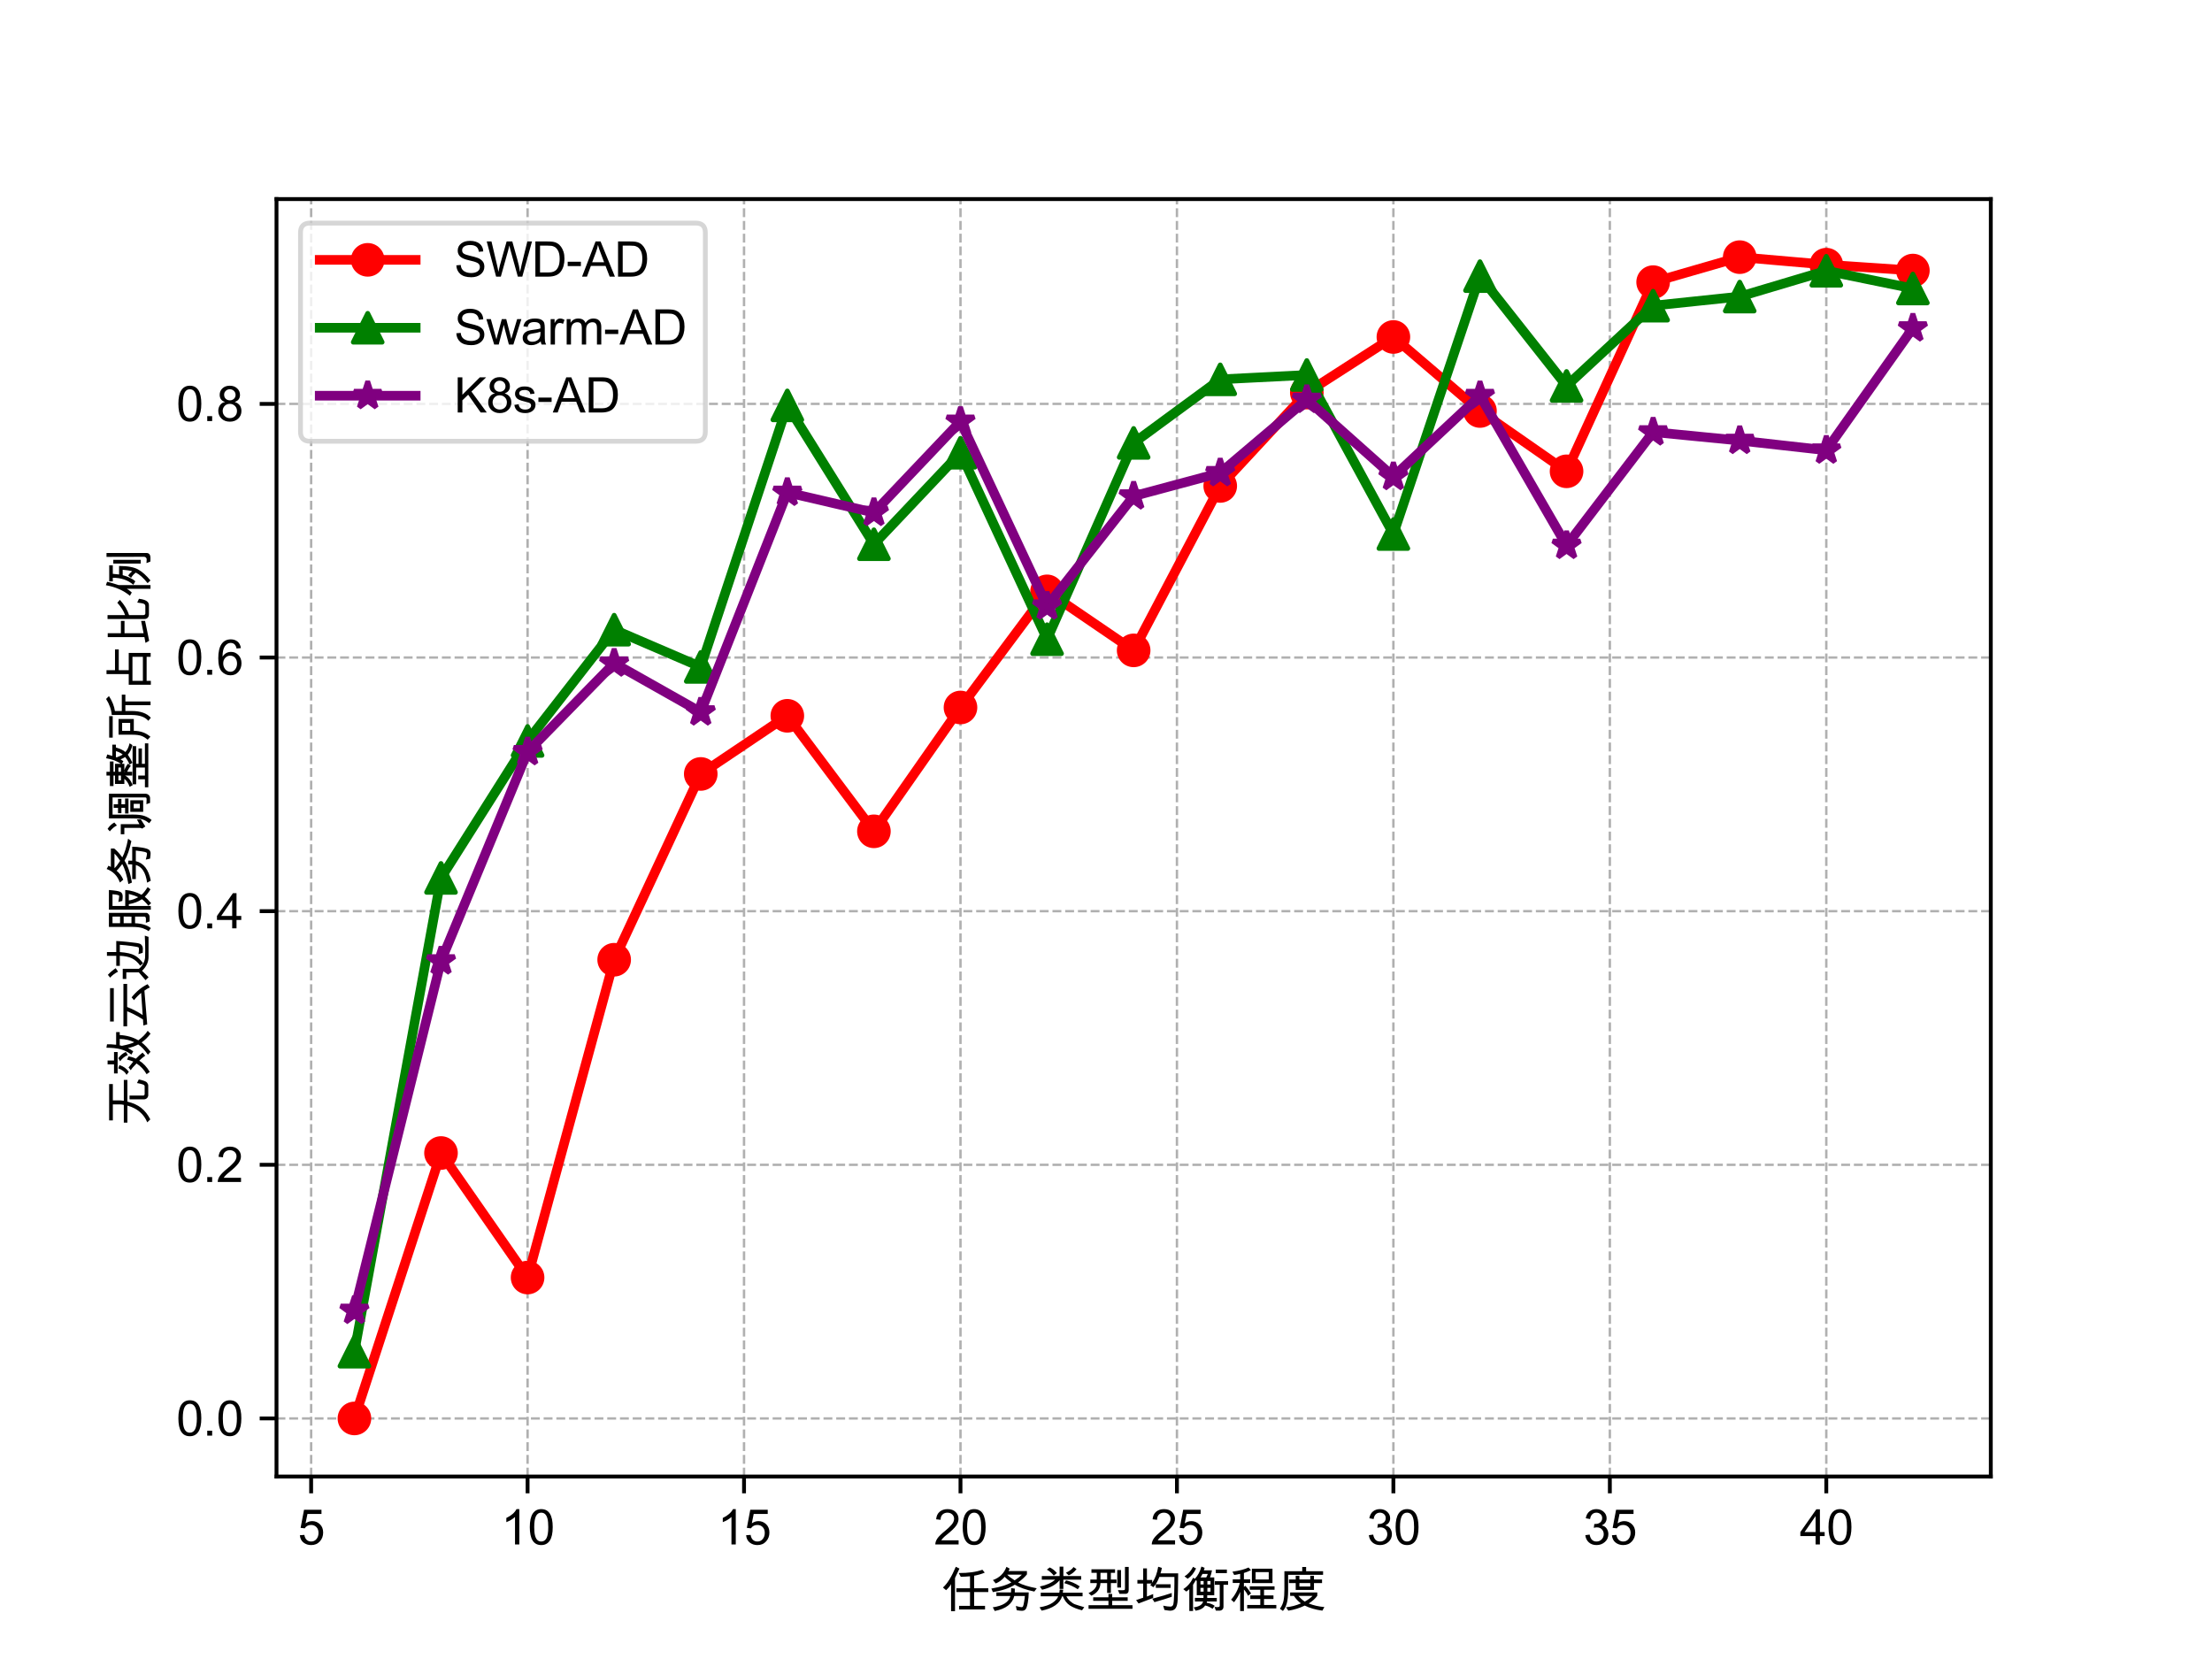 <?xml version="1.0" encoding="utf-8" standalone="no"?>
<!DOCTYPE svg PUBLIC "-//W3C//DTD SVG 1.1//EN"
  "http://www.w3.org/Graphics/SVG/1.1/DTD/svg11.dtd">
<svg xmlns:xlink="http://www.w3.org/1999/xlink" width="460.8pt" height="345.6pt" viewBox="0 0 460.8 345.6" xmlns="http://www.w3.org/2000/svg" version="1.1">
 <defs>
  <style type="text/css">*{stroke-linejoin: round; stroke-linecap: butt}</style>
 </defs>
 <g id="figure_1">
  <g id="patch_1">
   <path d="M 0 345.6 
L 460.8 345.6 
L 460.8 0 
L 0 0 
z
" style="fill: #ffffff"/>
  </g>
  <g id="axes_1">
   <g id="patch_2">
    <path d="M 57.6 307.584 
L 414.72 307.584 
L 414.72 41.472 
L 57.6 41.472 
z
" style="fill: #ffffff"/>
   </g>
   <g id="matplotlib.axis_1">
    <g id="xtick_1">
     <g id="line2d_1">
      <path d="M 64.815 307.584 
L 64.815 41.472 
" clip-path="url(#pc691e144e6)" style="fill: none; stroke-dasharray: 1.85,0.8; stroke-dashoffset: 0; stroke: #b0b0b0; stroke-width: 0.5"/>
     </g>
     <g id="line2d_2">
      <defs>
       <path id="med32083f41" d="M 0 0 
L 0 3.5 
" style="stroke: #000000; stroke-width: 0.8"/>
      </defs>
      <g>
       <use xlink:href="#med32083f41" x="64.815" y="307.584" style="stroke: #000000; stroke-width: 0.8"/>
      </g>
     </g>
     <g id="text_1">
      <!-- 5 -->
      <g transform="translate(62.034 321.742)scale(0.1 -0.1)">
       <defs>
        <path id="ArialUnicodeMS-35" d="M 1013 2753 
Q 1431 3041 1881 3041 
Q 2453 3041 2878 2636 
Q 3303 2231 3303 1556 
Q 3303 875 2872 398 
Q 2441 -78 1741 -78 
Q 1169 -78 750 245 
Q 331 569 269 1203 
L 856 1247 
Q 928 813 1162 598 
Q 1397 384 1741 384 
Q 2169 384 2434 707 
Q 2700 1031 2700 1503 
Q 2700 1984 2428 2262 
Q 2156 2541 1728 2541 
Q 1188 2541 897 2100 
L 366 2163 
L 813 4519 
L 3084 4519 
L 3084 3975 
L 1259 3975 
L 1013 2753 
z
" transform="scale(0.016)"/>
       </defs>
       <use xlink:href="#ArialUnicodeMS-35"/>
      </g>
     </g>
    </g>
    <g id="xtick_2">
     <g id="line2d_3">
      <path d="M 109.905 307.584 
L 109.905 41.472 
" clip-path="url(#pc691e144e6)" style="fill: none; stroke-dasharray: 1.85,0.8; stroke-dashoffset: 0; stroke: #b0b0b0; stroke-width: 0.5"/>
     </g>
     <g id="line2d_4">
      <g>
       <use xlink:href="#med32083f41" x="109.905" y="307.584" style="stroke: #000000; stroke-width: 0.8"/>
      </g>
     </g>
     <g id="text_2">
      <!-- 10 -->
      <g transform="translate(104.345 321.742)scale(0.1 -0.1)">
       <defs>
        <path id="ArialUnicodeMS-31" d="M 2400 0 
L 1838 0 
L 1838 3584 
Q 1416 3184 709 2906 
L 709 3450 
Q 1681 3916 2034 4603 
L 2400 4603 
L 2400 0 
z
" transform="scale(0.016)"/>
        <path id="ArialUnicodeMS-30" d="M 1778 4603 
Q 3272 4603 3272 2259 
Q 3272 1075 2886 498 
Q 2500 -78 1778 -78 
Q 288 -78 288 2259 
Q 288 3444 673 4023 
Q 1059 4603 1778 4603 
z
M 1778 384 
Q 2231 384 2462 823 
Q 2694 1263 2694 2259 
Q 2694 2953 2592 3351 
Q 2491 3750 2286 3945 
Q 2081 4141 1772 4141 
Q 1319 4141 1091 3694 
Q 863 3247 863 2259 
Q 863 1575 966 1175 
Q 1069 775 1272 579 
Q 1475 384 1778 384 
z
" transform="scale(0.016)"/>
       </defs>
       <use xlink:href="#ArialUnicodeMS-31"/>
       <use xlink:href="#ArialUnicodeMS-30" x="55.615"/>
      </g>
     </g>
    </g>
    <g id="xtick_3">
     <g id="line2d_5">
      <path d="M 154.996 307.584 
L 154.996 41.472 
" clip-path="url(#pc691e144e6)" style="fill: none; stroke-dasharray: 1.85,0.8; stroke-dashoffset: 0; stroke: #b0b0b0; stroke-width: 0.5"/>
     </g>
     <g id="line2d_6">
      <g>
       <use xlink:href="#med32083f41" x="154.996" y="307.584" style="stroke: #000000; stroke-width: 0.8"/>
      </g>
     </g>
     <g id="text_3">
      <!-- 15 -->
      <g transform="translate(149.435 321.742)scale(0.1 -0.1)">
       <use xlink:href="#ArialUnicodeMS-31"/>
       <use xlink:href="#ArialUnicodeMS-35" x="55.615"/>
      </g>
     </g>
    </g>
    <g id="xtick_4">
     <g id="line2d_7">
      <path d="M 200.087 307.584 
L 200.087 41.472 
" clip-path="url(#pc691e144e6)" style="fill: none; stroke-dasharray: 1.85,0.8; stroke-dashoffset: 0; stroke: #b0b0b0; stroke-width: 0.5"/>
     </g>
     <g id="line2d_8">
      <g>
       <use xlink:href="#med32083f41" x="200.087" y="307.584" style="stroke: #000000; stroke-width: 0.8"/>
      </g>
     </g>
     <g id="text_4">
      <!-- 20 -->
      <g transform="translate(194.526 321.742)scale(0.1 -0.1)">
       <defs>
        <path id="ArialUnicodeMS-32" d="M 3231 0 
L 197 0 
Q 197 388 467 784 
Q 738 1181 1478 1778 
Q 1931 2141 2287 2539 
Q 2644 2938 2644 3341 
Q 2644 3688 2398 3914 
Q 2153 4141 1778 4141 
Q 1400 4141 1144 3908 
Q 888 3675 884 3213 
L 306 3278 
Q 359 3922 764 4262 
Q 1169 4603 1791 4603 
Q 2466 4603 2842 4229 
Q 3219 3856 3219 3328 
Q 3219 2888 2901 2436 
Q 2584 1984 1638 1228 
Q 1141 831 978 544 
L 3231 544 
L 3231 0 
z
" transform="scale(0.016)"/>
       </defs>
       <use xlink:href="#ArialUnicodeMS-32"/>
       <use xlink:href="#ArialUnicodeMS-30" x="55.615"/>
      </g>
     </g>
    </g>
    <g id="xtick_5">
     <g id="line2d_9">
      <path d="M 245.178 307.584 
L 245.178 41.472 
" clip-path="url(#pc691e144e6)" style="fill: none; stroke-dasharray: 1.85,0.8; stroke-dashoffset: 0; stroke: #b0b0b0; stroke-width: 0.5"/>
     </g>
     <g id="line2d_10">
      <g>
       <use xlink:href="#med32083f41" x="245.178" y="307.584" style="stroke: #000000; stroke-width: 0.8"/>
      </g>
     </g>
     <g id="text_5">
      <!-- 25 -->
      <g transform="translate(239.617 321.742)scale(0.1 -0.1)">
       <use xlink:href="#ArialUnicodeMS-32"/>
       <use xlink:href="#ArialUnicodeMS-35" x="55.615"/>
      </g>
     </g>
    </g>
    <g id="xtick_6">
     <g id="line2d_11">
      <path d="M 290.269 307.584 
L 290.269 41.472 
" clip-path="url(#pc691e144e6)" style="fill: none; stroke-dasharray: 1.85,0.8; stroke-dashoffset: 0; stroke: #b0b0b0; stroke-width: 0.5"/>
     </g>
     <g id="line2d_12">
      <g>
       <use xlink:href="#med32083f41" x="290.269" y="307.584" style="stroke: #000000; stroke-width: 0.8"/>
      </g>
     </g>
     <g id="text_6">
      <!-- 30 -->
      <g transform="translate(284.708 321.742)scale(0.1 -0.1)">
       <defs>
        <path id="ArialUnicodeMS-33" d="M 2425 2478 
Q 2850 2397 3067 2067 
Q 3284 1738 3284 1350 
Q 3284 725 2829 323 
Q 2375 -78 1741 -78 
Q 1134 -78 740 275 
Q 347 628 281 1209 
L 844 1288 
Q 928 834 1151 609 
Q 1375 384 1741 384 
Q 2134 384 2407 661 
Q 2681 938 2681 1338 
Q 2681 1722 2432 1975 
Q 2184 2228 1784 2228 
Q 1622 2228 1388 2169 
L 1453 2663 
Q 1678 2663 1809 2684 
Q 1941 2706 2103 2790 
Q 2266 2875 2372 3033 
Q 2478 3191 2478 3425 
Q 2478 3766 2251 3953 
Q 2025 4141 1728 4141 
Q 1388 4141 1173 3925 
Q 959 3709 903 3309 
L 341 3413 
Q 450 4009 823 4306 
Q 1197 4603 1716 4603 
Q 2288 4603 2670 4258 
Q 3053 3913 3053 3413 
Q 3053 2772 2425 2491 
L 2425 2478 
z
" transform="scale(0.016)"/>
       </defs>
       <use xlink:href="#ArialUnicodeMS-33"/>
       <use xlink:href="#ArialUnicodeMS-30" x="55.615"/>
      </g>
     </g>
    </g>
    <g id="xtick_7">
     <g id="line2d_13">
      <path d="M 335.36 307.584 
L 335.36 41.472 
" clip-path="url(#pc691e144e6)" style="fill: none; stroke-dasharray: 1.85,0.8; stroke-dashoffset: 0; stroke: #b0b0b0; stroke-width: 0.5"/>
     </g>
     <g id="line2d_14">
      <g>
       <use xlink:href="#med32083f41" x="335.36" y="307.584" style="stroke: #000000; stroke-width: 0.8"/>
      </g>
     </g>
     <g id="text_7">
      <!-- 35 -->
      <g transform="translate(329.799 321.742)scale(0.1 -0.1)">
       <use xlink:href="#ArialUnicodeMS-33"/>
       <use xlink:href="#ArialUnicodeMS-35" x="55.615"/>
      </g>
     </g>
    </g>
    <g id="xtick_8">
     <g id="line2d_15">
      <path d="M 380.451 307.584 
L 380.451 41.472 
" clip-path="url(#pc691e144e6)" style="fill: none; stroke-dasharray: 1.85,0.8; stroke-dashoffset: 0; stroke: #b0b0b0; stroke-width: 0.5"/>
     </g>
     <g id="line2d_16">
      <g>
       <use xlink:href="#med32083f41" x="380.451" y="307.584" style="stroke: #000000; stroke-width: 0.8"/>
      </g>
     </g>
     <g id="text_8">
      <!-- 40 -->
      <g transform="translate(374.89 321.742)scale(0.1 -0.1)">
       <defs>
        <path id="ArialUnicodeMS-34" d="M 3263 1094 
L 2644 1094 
L 2644 0 
L 2081 0 
L 2081 1094 
L 97 1094 
L 97 1613 
L 2181 4581 
L 2644 4581 
L 2644 1613 
L 3263 1613 
L 3263 1094 
z
M 2081 1613 
L 2081 3681 
L 2069 3681 
L 647 1613 
L 2081 1613 
z
" transform="scale(0.016)"/>
       </defs>
       <use xlink:href="#ArialUnicodeMS-34"/>
       <use xlink:href="#ArialUnicodeMS-30" x="55.615"/>
      </g>
     </g>
    </g>
    <g id="text_9">
     <!-- 任务类型均衡程度 -->
     <g transform="translate(196.16 334.892)scale(0.1 -0.1)">
      <defs>
       <path id="ArialUnicodeMS-4efb" d="M 2322 5081 
L 1741 3859 
L 1741 -469 
L 1228 -469 
L 1228 3059 
Q 1013 2653 575 2266 
L 172 2613 
Q 1034 3388 1844 5313 
L 2322 5081 
z
M 6075 2028 
L 4231 2028 
L 4231 225 
L 5650 225 
L 5650 -244 
L 2272 -244 
L 2272 225 
L 3694 225 
L 3694 2028 
L 1919 2028 
L 1919 2516 
L 3694 2516 
L 3694 4078 
Q 3072 4022 2491 4013 
L 2228 4500 
Q 4097 4491 5306 4928 
L 5613 4556 
Q 4978 4278 4231 4153 
L 4231 2516 
L 6075 2516 
L 6075 2028 
z
" transform="scale(0.016)"/>
       <path id="ArialUnicodeMS-52a1" d="M 6131 2516 
L 5819 2088 
Q 4191 2431 3272 2981 
Q 2244 2309 422 2016 
L 225 2478 
Q 1959 2775 2828 3278 
Q 2081 3847 1966 4013 
Q 1447 3406 794 3144 
L 428 3584 
Q 1728 4050 2188 5306 
L 2613 5069 
Q 2597 5031 2456 4756 
L 4856 4756 
L 4856 4325 
Q 4434 3797 3700 3272 
Q 4516 2819 6131 2516 
z
M 4191 4288 
L 2297 4288 
Q 2516 4016 3256 3547 
Q 3853 3931 4191 4288 
z
M 5088 1978 
Q 5084 1322 4968 661 
Q 4853 0 4689 -208 
Q 4525 -416 4206 -416 
Q 3994 -416 3531 -347 
L 3413 213 
Q 3963 53 4178 53 
Q 4284 53 4345 156 
Q 4406 259 4490 770 
Q 4575 1281 4588 1509 
L 3206 1509 
Q 2841 -22 666 -441 
Q 441 -41 409 38 
Q 2394 316 2706 1509 
L 878 1509 
L 878 1978 
L 2784 1978 
Q 2794 2047 2794 2206 
Q 2794 2394 2803 2534 
L 3278 2472 
L 3272 1978 
L 5088 1978 
z
" transform="scale(0.016)"/>
       <path id="ArialUnicodeMS-7c7b" d="M 5663 3634 
L 3347 3634 
L 3347 2431 
L 2859 2431 
L 2859 3547 
L 2841 3547 
Q 2131 2678 581 2328 
L 288 2747 
Q 1594 3016 2272 3634 
L 544 3634 
L 544 4103 
L 2859 4103 
L 2859 5338 
L 3347 5338 
L 3347 4103 
L 5663 4103 
L 5663 3634 
z
M 5063 5013 
Q 4613 4425 4044 4197 
L 3681 4538 
Q 4403 4869 4672 5281 
L 5063 5013 
z
M 2509 4500 
L 2100 4166 
Q 1709 4666 1203 4941 
L 1569 5228 
Q 2069 5009 2509 4500 
z
M 5478 2766 
L 5228 2388 
Q 4450 2906 3456 3188 
L 3706 3541 
Q 4634 3341 5478 2766 
z
M 6069 56 
L 5778 -353 
Q 4766 -91 4192 284 
Q 3619 659 3278 1472 
L 3188 1472 
Q 2728 50 525 -397 
L 250 38 
Q 1353 219 1934 623 
Q 2516 1028 2681 1472 
L 403 1472 
L 403 1941 
L 2822 1941 
L 2881 2356 
L 3322 2328 
Q 3322 2175 3272 1941 
L 5850 1941 
L 5850 1472 
L 3744 1472 
Q 3894 1147 4225 847 
Q 4556 547 4840 437 
Q 5125 328 6069 56 
z
" transform="scale(0.016)"/>
       <path id="ArialUnicodeMS-578b" d="M 5606 2303 
Q 5606 1791 5172 1791 
L 4409 1791 
L 4206 2278 
Q 4641 2253 4716 2259 
L 5019 2278 
Q 5119 2288 5119 2456 
L 5119 5294 
L 5606 5294 
L 5606 2303 
z
M 4019 3188 
L 3284 3188 
L 3284 1906 
L 2797 1906 
L 2797 3188 
L 1925 3188 
Q 1897 2078 744 1550 
L 378 1894 
Q 922 2128 1201 2484 
Q 1481 2841 1453 3188 
L 609 3188 
L 609 3653 
L 1447 3653 
L 1447 4525 
L 756 4525 
L 756 4991 
L 3828 4991 
L 3828 4525 
L 3284 4525 
L 3284 3653 
L 4019 3653 
L 4019 3188 
z
M 2797 3653 
L 2797 4525 
L 1931 4525 
L 1931 3653 
L 2797 3653 
z
M 4603 2606 
L 4116 2606 
L 4116 4891 
L 4603 4891 
L 4603 2606 
z
M 6100 -159 
L 378 -159 
L 378 313 
L 2969 313 
L 2969 878 
L 984 878 
L 984 1344 
L 2969 1344 
L 2969 1778 
L 3456 1778 
L 3456 1344 
L 5472 1344 
L 5472 878 
L 3456 878 
L 3456 313 
L 6100 313 
L 6100 -159 
z
" transform="scale(0.016)"/>
       <path id="ArialUnicodeMS-5747" d="M 5797 4459 
Q 5772 1716 5730 978 
Q 5688 241 5458 -81 
Q 5228 -403 4744 -403 
Q 4606 -403 4006 -306 
L 3847 250 
Q 4413 128 4788 128 
Q 5022 128 5133 340 
Q 5244 553 5283 1968 
Q 5322 3384 5306 3994 
L 3347 3994 
Q 3056 3181 2559 2650 
L 2156 2944 
Q 2253 3025 2344 3128 
L 1728 3128 
L 1728 1441 
L 2541 1766 
L 2541 1259 
L 641 538 
L 319 978 
L 1241 1288 
L 1241 3128 
L 488 3128 
L 488 3597 
L 1241 3597 
L 1241 5100 
L 1728 5100 
L 1728 3597 
L 2413 3597 
L 2413 3231 
Q 3006 4097 3194 5319 
L 3675 5166 
Q 3572 4644 3494 4459 
L 5797 4459 
z
M 4813 2566 
L 2888 2566 
L 2888 3041 
L 4813 3041 
L 4813 2566 
z
M 4959 1900 
L 4959 1409 
Q 4266 1156 2706 709 
L 2431 1153 
Q 4391 1697 4959 1900 
z
" transform="scale(0.016)"/>
       <path id="ArialUnicodeMS-8861" d="M 4575 794 
L 3291 794 
L 3263 634 
Q 3875 538 4306 231 
L 4025 -153 
Q 3534 178 3053 275 
Q 2753 -238 1825 -409 
L 1575 31 
Q 2634 169 2791 794 
L 1728 794 
L 1728 1269 
L 2841 1253 
L 2841 1606 
L 1966 1606 
L 1966 3475 
L 1850 3578 
L 1484 2969 
L 1484 -441 
L 997 -441 
L 997 2400 
Q 753 2178 603 2088 
L 213 2406 
Q 1041 2931 1497 3891 
L 1722 3750 
Q 2313 4378 2572 5344 
L 2994 5178 
L 2888 4850 
L 3950 4850 
Q 3841 4288 3694 3928 
L 4244 3928 
L 4244 1606 
L 3328 1606 
L 3328 1259 
L 4575 1259 
L 4575 794 
z
M 3397 4384 
L 2713 4384 
Q 2528 4019 2456 3928 
L 3200 3928 
Q 3331 4166 3397 4384 
z
M 3756 3016 
L 3756 3463 
L 3347 3463 
L 3347 3016 
L 3756 3016 
z
M 2859 3016 
L 2859 3463 
L 2450 3463 
L 2450 3016 
L 2859 3016 
z
M 3756 2075 
L 3756 2572 
L 3347 2572 
L 3347 2075 
L 3756 2075 
z
M 2859 2075 
L 2859 2572 
L 2450 2572 
L 2450 2075 
L 2859 2075 
z
M 1875 5094 
Q 1472 4219 788 3756 
L 372 4063 
Q 1075 4503 1484 5306 
L 1875 5094 
z
M 5888 4488 
L 4441 4488 
L 4441 4953 
L 5888 4953 
L 5888 4488 
z
M 6047 2969 
L 5447 2969 
L 5447 147 
Q 5447 -141 5290 -266 
Q 5134 -391 5013 -391 
L 4453 -391 
L 4281 103 
Q 4466 63 4647 63 
Q 4959 63 4959 231 
L 4959 2969 
L 4319 2969 
L 4319 3438 
L 6047 3438 
L 6047 2969 
z
" transform="scale(0.016)"/>
       <path id="ArialUnicodeMS-7a0b" d="M 2791 1844 
L 2394 1544 
Q 2159 2056 1856 2350 
L 1856 -447 
L 1369 -447 
L 1369 2034 
L 1363 2034 
Q 1100 1384 575 697 
L 184 1031 
Q 1006 1956 1319 3206 
L 403 3206 
L 403 3675 
L 1369 3675 
L 1369 4397 
Q 928 4284 588 4250 
L 366 4678 
Q 1678 4850 2463 5222 
L 2772 4878 
Q 2388 4669 1856 4506 
L 1856 3675 
L 2675 3675 
L 2675 3206 
L 1856 3206 
L 1856 2688 
L 2028 2841 
Q 2341 2547 2791 1844 
z
M 5575 3194 
L 2894 3194 
L 2894 5063 
L 5575 5063 
L 5575 3194 
z
M 5088 3659 
L 5088 4622 
L 3378 4622 
L 3378 3659 
L 5088 3659 
z
M 6075 -103 
L 2284 -103 
L 2284 341 
L 3988 341 
L 3988 1119 
L 2688 1119 
L 2688 1588 
L 3988 1588 
L 3988 2322 
L 2619 2322 
L 2619 2766 
L 5844 2766 
L 5844 2322 
L 4475 2322 
L 4475 1588 
L 5703 1588 
L 5703 1119 
L 4475 1119 
L 4475 341 
L 6075 341 
L 6075 -103 
z
" transform="scale(0.016)"/>
       <path id="ArialUnicodeMS-5ea6" d="M 5913 4269 
L 1363 4269 
L 1363 2278 
Q 1363 1144 1180 528 
Q 997 -88 684 -434 
L 294 -147 
Q 669 378 773 940 
Q 878 1503 878 2350 
L 878 4738 
L 3200 4738 
L 3200 5288 
L 3706 5288 
L 3706 4738 
L 5913 4738 
L 5913 4269 
z
M 5778 3194 
L 4728 3194 
L 4728 2303 
L 2350 2303 
L 2350 3194 
L 1472 3194 
L 1472 3659 
L 2350 3659 
L 2350 4147 
L 2828 4147 
L 2828 3659 
L 4244 3659 
L 4244 4147 
L 4728 4147 
L 4728 3659 
L 5778 3659 
L 5778 3194 
z
M 4244 2747 
L 4244 3194 
L 2834 3194 
L 2834 2747 
L 4244 2747 
z
M 6081 72 
L 5819 -397 
Q 4484 -216 3531 263 
Q 2494 -234 1388 -397 
L 1088 44 
Q 2078 134 3034 550 
Q 2509 934 2113 1528 
L 1625 1528 
L 1625 1972 
L 5159 1972 
L 5159 1544 
Q 4819 1025 4044 538 
Q 4963 166 6081 72 
z
M 4544 1528 
L 2700 1528 
Q 3125 1038 3531 781 
Q 4194 1159 4544 1528 
z
" transform="scale(0.016)"/>
      </defs>
      <use xlink:href="#ArialUnicodeMS-4efb"/>
      <use xlink:href="#ArialUnicodeMS-52a1" x="100"/>
      <use xlink:href="#ArialUnicodeMS-7c7b" x="200"/>
      <use xlink:href="#ArialUnicodeMS-578b" x="300"/>
      <use xlink:href="#ArialUnicodeMS-5747" x="400"/>
      <use xlink:href="#ArialUnicodeMS-8861" x="500"/>
      <use xlink:href="#ArialUnicodeMS-7a0b" x="600"/>
      <use xlink:href="#ArialUnicodeMS-5ea6" x="700"/>
     </g>
    </g>
   </g>
   <g id="matplotlib.axis_2">
    <g id="ytick_1">
     <g id="line2d_17">
      <path d="M 57.6 295.488 
L 414.72 295.488 
" clip-path="url(#pc691e144e6)" style="fill: none; stroke-dasharray: 1.85,0.8; stroke-dashoffset: 0; stroke: #b0b0b0; stroke-width: 0.5"/>
     </g>
     <g id="line2d_18">
      <defs>
       <path id="m9fcbf76a62" d="M 0 0 
L -3.5 0 
" style="stroke: #000000; stroke-width: 0.8"/>
      </defs>
      <g>
       <use xlink:href="#m9fcbf76a62" x="57.6" y="295.488" style="stroke: #000000; stroke-width: 0.8"/>
      </g>
     </g>
     <g id="text_10">
      <!-- 0.0 -->
      <g transform="translate(36.7 299.067)scale(0.1 -0.1)">
       <defs>
        <path id="ArialUnicodeMS-2e" d="M 1209 0 
L 569 0 
L 569 641 
L 1209 641 
L 1209 0 
z
" transform="scale(0.016)"/>
       </defs>
       <use xlink:href="#ArialUnicodeMS-30"/>
       <use xlink:href="#ArialUnicodeMS-2e" x="55.615"/>
       <use xlink:href="#ArialUnicodeMS-30" x="83.398"/>
      </g>
     </g>
    </g>
    <g id="ytick_2">
     <g id="line2d_19">
      <path d="M 57.6 242.65 
L 414.72 242.65 
" clip-path="url(#pc691e144e6)" style="fill: none; stroke-dasharray: 1.85,0.8; stroke-dashoffset: 0; stroke: #b0b0b0; stroke-width: 0.5"/>
     </g>
     <g id="line2d_20">
      <g>
       <use xlink:href="#m9fcbf76a62" x="57.6" y="242.65" style="stroke: #000000; stroke-width: 0.8"/>
      </g>
     </g>
     <g id="text_11">
      <!-- 0.2 -->
      <g transform="translate(36.7 246.229)scale(0.1 -0.1)">
       <use xlink:href="#ArialUnicodeMS-30"/>
       <use xlink:href="#ArialUnicodeMS-2e" x="55.615"/>
       <use xlink:href="#ArialUnicodeMS-32" x="83.398"/>
      </g>
     </g>
    </g>
    <g id="ytick_3">
     <g id="line2d_21">
      <path d="M 57.6 189.813 
L 414.72 189.813 
" clip-path="url(#pc691e144e6)" style="fill: none; stroke-dasharray: 1.85,0.8; stroke-dashoffset: 0; stroke: #b0b0b0; stroke-width: 0.5"/>
     </g>
     <g id="line2d_22">
      <g>
       <use xlink:href="#m9fcbf76a62" x="57.6" y="189.813" style="stroke: #000000; stroke-width: 0.8"/>
      </g>
     </g>
     <g id="text_12">
      <!-- 0.4 -->
      <g transform="translate(36.7 193.391)scale(0.1 -0.1)">
       <use xlink:href="#ArialUnicodeMS-30"/>
       <use xlink:href="#ArialUnicodeMS-2e" x="55.615"/>
       <use xlink:href="#ArialUnicodeMS-34" x="83.398"/>
      </g>
     </g>
    </g>
    <g id="ytick_4">
     <g id="line2d_23">
      <path d="M 57.6 136.975 
L 414.72 136.975 
" clip-path="url(#pc691e144e6)" style="fill: none; stroke-dasharray: 1.85,0.8; stroke-dashoffset: 0; stroke: #b0b0b0; stroke-width: 0.5"/>
     </g>
     <g id="line2d_24">
      <g>
       <use xlink:href="#m9fcbf76a62" x="57.6" y="136.975" style="stroke: #000000; stroke-width: 0.8"/>
      </g>
     </g>
     <g id="text_13">
      <!-- 0.6 -->
      <g transform="translate(36.7 140.554)scale(0.1 -0.1)">
       <defs>
        <path id="ArialUnicodeMS-36" d="M 838 2363 
Q 1225 2969 1941 2969 
Q 2503 2969 2897 2553 
Q 3291 2138 3291 1491 
Q 3291 838 2898 380 
Q 2506 -78 1856 -78 
Q 1197 -78 733 409 
Q 269 897 269 2144 
Q 269 3369 689 3986 
Q 1109 4603 1906 4603 
Q 2422 4603 2778 4315 
Q 3134 4028 3213 3463 
L 2650 3413 
Q 2497 4141 1875 4141 
Q 1444 4141 1134 3712 
Q 825 3284 825 2363 
L 838 2363 
z
M 1844 384 
Q 2231 384 2472 696 
Q 2713 1009 2713 1453 
Q 2713 1897 2472 2187 
Q 2231 2478 1825 2478 
Q 1453 2478 1184 2204 
Q 916 1931 916 1484 
Q 916 1028 1180 706 
Q 1444 384 1844 384 
z
" transform="scale(0.016)"/>
       </defs>
       <use xlink:href="#ArialUnicodeMS-30"/>
       <use xlink:href="#ArialUnicodeMS-2e" x="55.615"/>
       <use xlink:href="#ArialUnicodeMS-36" x="83.398"/>
      </g>
     </g>
    </g>
    <g id="ytick_5">
     <g id="line2d_25">
      <path d="M 57.6 84.137 
L 414.72 84.137 
" clip-path="url(#pc691e144e6)" style="fill: none; stroke-dasharray: 1.85,0.8; stroke-dashoffset: 0; stroke: #b0b0b0; stroke-width: 0.5"/>
     </g>
     <g id="line2d_26">
      <g>
       <use xlink:href="#m9fcbf76a62" x="57.6" y="84.137" style="stroke: #000000; stroke-width: 0.8"/>
      </g>
     </g>
     <g id="text_14">
      <!-- 0.8 -->
      <g transform="translate(36.7 87.716)scale(0.1 -0.1)">
       <defs>
        <path id="ArialUnicodeMS-38" d="M 2425 2478 
Q 3284 2203 3284 1306 
Q 3284 716 2862 319 
Q 2441 -78 1778 -78 
Q 1109 -78 689 322 
Q 269 722 269 1325 
Q 269 1759 505 2084 
Q 741 2409 1141 2478 
L 1141 2491 
Q 453 2703 453 3419 
Q 453 3925 815 4264 
Q 1178 4603 1766 4603 
Q 2363 4603 2730 4253 
Q 3097 3903 3097 3406 
Q 3097 2731 2425 2491 
L 2425 2478 
z
M 1778 2700 
Q 2094 2700 2308 2901 
Q 2522 3103 2522 3406 
Q 2522 3716 2305 3928 
Q 2088 4141 1772 4141 
Q 1450 4141 1240 3931 
Q 1031 3722 1031 3438 
Q 1031 3097 1247 2898 
Q 1463 2700 1778 2700 
z
M 1778 384 
Q 2175 384 2440 640 
Q 2706 897 2706 1306 
Q 2706 1716 2432 1978 
Q 2159 2241 1766 2241 
Q 1356 2241 1100 1970 
Q 844 1700 844 1319 
Q 844 922 1108 653 
Q 1372 384 1778 384 
z
" transform="scale(0.016)"/>
       </defs>
       <use xlink:href="#ArialUnicodeMS-30"/>
       <use xlink:href="#ArialUnicodeMS-2e" x="55.615"/>
       <use xlink:href="#ArialUnicodeMS-38" x="83.398"/>
      </g>
     </g>
    </g>
    <g id="text_15">
     <!-- 无效云边服务调整所占比例 -->
     <g transform="translate(30.708 234.528)rotate(-90)scale(0.1 -0.1)">
      <defs>
       <path id="ArialUnicodeMS-65e0" d="M 5972 2606 
L 3150 2606 
Q 2875 1481 2322 790 
Q 1769 100 838 -378 
L 453 19 
Q 2113 709 2631 2606 
L 416 2606 
L 416 3072 
L 2725 3072 
Q 2791 3344 2791 3622 
L 2791 4500 
L 703 4500 
L 703 4984 
L 5434 4984 
L 5434 4500 
L 3309 4500 
L 3309 3628 
Q 3309 3428 3256 3072 
L 5972 3072 
L 5972 2606 
z
M 6041 1119 
Q 5841 209 5630 50 
Q 5419 -109 5234 -109 
L 3928 -109 
Q 3669 -47 3559 109 
Q 3450 266 3450 391 
L 3450 2328 
L 3938 2328 
L 3938 550 
Q 3938 450 4005 404 
Q 4072 359 4122 359 
L 5159 359 
Q 5300 359 5390 604 
Q 5481 850 5569 1356 
L 6041 1119 
z
" transform="scale(0.016)"/>
       <path id="ArialUnicodeMS-6548" d="M 6119 -38 
L 5747 -409 
Q 5044 116 4609 756 
Q 4109 116 3384 -403 
L 3009 -63 
Q 3956 584 4341 1197 
Q 4041 1756 3866 2534 
Q 3672 2144 3450 1850 
L 3022 2081 
Q 3528 2766 3722 3500 
Q 3916 4234 3916 5338 
L 4366 5259 
Q 4384 4781 4306 4072 
L 5953 4072 
L 5953 3603 
L 5569 3603 
Q 5491 2219 4884 1184 
Q 5456 391 6119 -38 
z
M 5063 3603 
L 4231 3603 
L 4166 3322 
Q 4375 2238 4628 1716 
Q 5025 2469 5063 3603 
z
M 3359 3878 
L 569 3878 
L 569 4347 
L 1753 4347 
L 1753 5184 
L 2253 5184 
L 2253 4347 
L 3359 4347 
L 3359 3878 
z
M 1656 3641 
Q 1409 2850 775 2419 
L 384 2719 
Q 953 3006 1234 3803 
L 1656 3641 
z
M 3366 2803 
L 2969 2553 
Q 2688 3184 2150 3547 
L 2559 3794 
Q 3134 3359 3366 2803 
z
M 3278 628 
L 2888 281 
Q 2581 716 2234 1063 
Q 1747 269 769 -306 
L 469 103 
Q 1353 613 1869 1416 
Q 1272 2016 984 2163 
L 1344 2456 
Q 1422 2409 2113 1838 
Q 2219 2069 2375 2650 
L 2797 2456 
Q 2691 1897 2491 1503 
Q 2981 1028 3278 628 
z
" transform="scale(0.016)"/>
       <path id="ArialUnicodeMS-4e91" d="M 5422 4378 
L 1081 4378 
L 1081 4863 
L 5422 4863 
L 5422 4378 
z
M 5978 2638 
L 2969 2638 
Q 2588 1622 1919 616 
L 4806 813 
Q 4425 1291 3859 1747 
L 4225 2059 
Q 5359 1159 5941 -25 
L 5522 -319 
Q 5372 19 5100 391 
L 709 25 
L 563 525 
L 1350 575 
Q 2153 1881 2406 2638 
L 453 2638 
L 453 3122 
L 5978 3122 
L 5978 2638 
z
" transform="scale(0.016)"/>
       <path id="ArialUnicodeMS-8fb9" d="M 5313 4056 
Q 5284 3438 5206 2703 
Q 5128 1969 5061 1462 
Q 4994 956 4858 825 
Q 4722 694 4592 642 
Q 4463 591 4259 591 
Q 4094 591 3775 616 
L 3603 1166 
Q 3994 1100 4188 1100 
Q 4447 1100 4494 1172 
Q 4541 1244 4655 2023 
Q 4769 2803 4819 3591 
L 3872 3591 
Q 3772 2244 3420 1637 
Q 3069 1031 2419 563 
L 2100 941 
Q 2769 1413 3061 2020 
Q 3353 2628 3384 3591 
L 2075 3591 
L 2075 4056 
L 3384 4056 
L 3384 5269 
L 3872 5269 
L 3872 4056 
L 5313 4056 
z
M 1772 4134 
L 1325 3822 
Q 959 4506 538 4850 
L 909 5147 
Q 1375 4722 1772 4134 
z
M 6009 341 
L 5850 -147 
L 3231 -147 
Q 2241 -147 1434 697 
L 603 -153 
L 213 244 
L 1234 1119 
L 1234 2747 
L 372 2747 
L 372 3213 
L 1691 3213 
L 1691 1106 
Q 1981 750 2398 534 
Q 2816 319 3175 301 
Q 3534 284 4122 284 
Q 4909 284 6009 341 
z
" transform="scale(0.016)"/>
       <path id="ArialUnicodeMS-670d" d="M 6081 -31 
L 5791 -397 
Q 5209 -56 4831 341 
Q 4556 -6 3988 -481 
L 3653 -128 
Q 4213 309 4506 716 
Q 4022 1422 3859 2419 
L 3622 2419 
L 3622 -434 
L 3138 -447 
L 3138 5013 
L 5703 5013 
Q 5609 3778 5445 3498 
Q 5281 3219 4863 3219 
Q 4619 3219 4281 3272 
L 4141 3781 
Q 4756 3675 4934 3675 
Q 5084 3675 5153 4544 
L 3622 4544 
L 3622 2888 
L 5709 2888 
Q 5622 1775 5081 769 
Q 5328 453 6081 -31 
z
M 5191 2419 
L 4341 2419 
Q 4425 1822 4763 1197 
Q 5003 1672 5191 2419 
z
M 2725 134 
Q 2725 -22 2559 -155 
Q 2394 -288 2181 -288 
L 1613 -288 
L 1428 206 
L 1881 191 
Q 2241 181 2241 397 
L 2241 1606 
L 1375 1606 
Q 1319 266 738 -453 
L 341 -153 
Q 566 134 731 614 
Q 897 1094 897 2059 
L 897 5013 
L 2725 5013 
L 2725 134 
z
M 2241 3559 
L 2241 4544 
L 1381 4544 
L 1381 3559 
L 2241 3559 
z
M 2247 3091 
L 1381 3091 
L 1381 2075 
L 2234 2075 
L 2247 3091 
z
" transform="scale(0.016)"/>
       <path id="ArialUnicodeMS-8c03" d="M 1991 4306 
L 1606 3975 
Q 1400 4422 838 4897 
L 1166 5184 
Q 1728 4806 1991 4306 
z
M 5741 294 
Q 5741 16 5577 -165 
Q 5413 -347 5147 -347 
L 4544 -347 
L 4378 128 
Q 4831 106 5006 106 
Q 5166 106 5209 150 
Q 5253 194 5253 288 
L 5253 4538 
L 3016 4538 
L 3016 2859 
L 3025 1884 
Q 3025 869 2828 348 
Q 2631 -172 2316 -544 
L 1900 -238 
Q 2225 181 2353 518 
Q 2481 856 2504 1259 
Q 2528 1663 2528 2938 
L 2528 5006 
L 5741 5006 
L 5741 294 
z
M 5119 2463 
L 3163 2463 
L 3163 2906 
L 3903 2906 
L 3903 3384 
L 3206 3384 
L 3206 3828 
L 3903 3828 
L 3903 4384 
L 4366 4384 
L 4366 3828 
L 5069 3828 
L 5069 3384 
L 4366 3384 
L 4366 2906 
L 5119 2906 
L 5119 2463 
z
M 2388 850 
L 1478 269 
L 1197 678 
Q 1288 834 1288 959 
L 1288 3003 
L 459 3003 
L 459 3469 
L 1772 3469 
L 1772 1038 
L 2388 1369 
L 2388 850 
z
M 4884 550 
L 3378 550 
L 3378 2228 
L 4884 2228 
L 4884 550 
z
M 4422 991 
L 4422 1784 
L 3841 1784 
L 3841 991 
L 4422 991 
z
" transform="scale(0.016)"/>
       <path id="ArialUnicodeMS-6574" d="M 6053 2322 
L 5825 1953 
Q 5019 2141 4575 2553 
Q 4088 2206 3519 1953 
L 3278 2316 
Q 3838 2544 4269 2900 
Q 4088 3169 3963 3494 
L 3725 3128 
L 3384 3322 
L 3384 3003 
L 2541 3003 
Q 2988 2866 3406 2516 
L 3103 2156 
Q 2831 2428 2344 2631 
L 2344 1984 
L 1856 1984 
L 1856 2919 
Q 1572 2306 609 1913 
L 384 2309 
Q 1103 2569 1422 3003 
L 763 3003 
L 763 4219 
L 1856 4219 
L 1856 4416 
L 488 4416 
L 488 4884 
L 1856 4884 
L 1856 5331 
L 2344 5331 
L 2344 4884 
L 3688 4884 
L 3688 4416 
L 2344 4416 
L 2344 4219 
L 3384 4219 
L 3384 3444 
Q 3919 4209 4109 5375 
L 4603 5234 
Q 4491 4816 4409 4569 
L 5875 4569 
L 5875 4103 
L 5509 4103 
Q 5241 3209 4916 2875 
Q 5272 2506 6053 2322 
z
M 5031 4103 
L 4256 4103 
L 4225 3994 
Q 4453 3388 4594 3219 
Q 4916 3619 5031 4103 
z
M 2900 3444 
L 2900 3775 
L 2344 3775 
L 2344 3444 
L 2900 3444 
z
M 1856 3444 
L 1856 3775 
L 1222 3775 
L 1222 3444 
L 1856 3444 
z
M 2413 3003 
L 2344 3003 
L 2344 2900 
L 2413 3003 
z
M 6047 -116 
L 325 -116 
L 325 325 
L 1369 325 
L 1369 1197 
L 1856 1197 
L 1856 325 
L 2900 325 
L 2900 1466 
L 716 1466 
L 716 1931 
L 5684 1931 
L 5684 1466 
L 3384 1466 
L 3384 1159 
L 5381 1159 
L 5381 716 
L 3384 716 
L 3384 325 
L 6047 325 
L 6047 -116 
z
" transform="scale(0.016)"/>
       <path id="ArialUnicodeMS-6240" d="M 6138 2869 
L 5253 2869 
L 5253 -409 
L 4769 -409 
L 4769 2869 
L 4006 2869 
L 4006 2009 
Q 4006 338 3128 -447 
L 2731 -116 
Q 3488 519 3488 2028 
L 3488 4641 
Q 4541 4725 5575 5381 
L 5953 5006 
Q 4928 4353 4006 4231 
L 4006 3334 
L 6138 3334 
L 6138 2869 
z
M 3334 4519 
L 538 4519 
L 538 4978 
L 3334 4978 
L 3334 4519 
z
M 2969 1772 
L 1428 1772 
Q 1419 466 653 -391 
L 269 -31 
Q 613 356 767 773 
Q 922 1191 922 1966 
L 922 3756 
L 2969 3756 
L 2969 1772 
z
M 2463 2241 
L 2463 3291 
L 1428 3291 
L 1428 2241 
L 2463 2241 
z
" transform="scale(0.016)"/>
       <path id="ArialUnicodeMS-5360" d="M 5778 3731 
L 3072 3731 
L 3072 2431 
L 5319 2431 
L 5319 -422 
L 4813 -422 
L 4813 103 
L 1684 103 
L 1684 -447 
L 1178 -447 
L 1178 2431 
L 2566 2431 
L 2566 5325 
L 3072 5325 
L 3072 4219 
L 5778 4219 
L 5778 3731 
z
M 4813 588 
L 4813 1947 
L 1684 1947 
L 1684 588 
L 4813 588 
z
" transform="scale(0.016)"/>
       <path id="ArialUnicodeMS-6bd4" d="M 6119 1100 
Q 5975 -197 5300 -197 
L 4103 -197 
Q 3828 -197 3658 -42 
Q 3488 113 3488 378 
L 3488 5191 
L 3994 5191 
L 3994 2906 
Q 4775 3172 5600 3916 
L 5984 3584 
Q 5013 2703 3994 2388 
L 3994 506 
Q 4022 269 4225 269 
L 5153 269 
Q 5375 269 5464 464 
Q 5553 659 5625 1325 
L 6119 1100 
z
M 3238 306 
L 653 -231 
L 378 250 
L 1131 391 
L 1131 5166 
L 1638 5166 
L 1638 3450 
L 3238 3450 
L 3238 2981 
L 1638 2981 
L 1638 500 
L 3238 819 
L 3238 306 
z
" transform="scale(0.016)"/>
       <path id="ArialUnicodeMS-4f8b" d="M 2081 5247 
Q 2025 4947 1838 4338 
L 1650 3738 
L 1650 -403 
L 1166 -403 
L 1166 2681 
Q 1041 2422 691 2034 
L 263 2278 
Q 1306 3531 1638 5409 
L 2081 5247 
z
M 5831 134 
Q 5831 -406 5153 -397 
L 4722 -391 
L 4513 122 
L 4978 97 
Q 5125 84 5231 184 
Q 5338 284 5338 441 
L 5325 5325 
L 5831 5325 
L 5831 134 
z
M 4231 4506 
L 3116 4506 
Q 3072 3997 3034 3688 
L 4141 3688 
Q 4134 2003 3682 1200 
Q 3231 397 2253 -397 
L 1906 -25 
Q 2938 797 3278 1509 
Q 3006 1888 2597 2125 
L 2894 2497 
Q 3156 2350 3456 1984 
Q 3591 2453 3647 3219 
L 2944 3219 
Q 2650 2138 2150 1569 
L 1691 1831 
Q 2606 2872 2606 4506 
L 2138 4506 
L 2138 4972 
L 4231 4972 
L 4231 4506 
z
M 4941 872 
L 4453 872 
L 4453 4441 
L 4941 4441 
L 4941 872 
z
" transform="scale(0.016)"/>
      </defs>
      <use xlink:href="#ArialUnicodeMS-65e0"/>
      <use xlink:href="#ArialUnicodeMS-6548" x="100"/>
      <use xlink:href="#ArialUnicodeMS-4e91" x="200"/>
      <use xlink:href="#ArialUnicodeMS-8fb9" x="300"/>
      <use xlink:href="#ArialUnicodeMS-670d" x="400"/>
      <use xlink:href="#ArialUnicodeMS-52a1" x="500"/>
      <use xlink:href="#ArialUnicodeMS-8c03" x="600"/>
      <use xlink:href="#ArialUnicodeMS-6574" x="700"/>
      <use xlink:href="#ArialUnicodeMS-6240" x="800"/>
      <use xlink:href="#ArialUnicodeMS-5360" x="900"/>
      <use xlink:href="#ArialUnicodeMS-6bd4" x="1000"/>
      <use xlink:href="#ArialUnicodeMS-4f8b" x="1100"/>
     </g>
    </g>
   </g>
   <g id="line2d_27">
    <path d="M 73.833 295.488 
L 91.869 240.193 
L 109.905 266.134 
L 127.942 199.93 
L 145.978 161.228 
L 164.015 149.113 
L 182.051 173.178 
L 200.087 147.382 
L 218.124 123.191 
L 236.16 135.486 
L 254.196 101.232 
L 272.233 81.781 
L 290.269 70.198 
L 308.305 85.618 
L 326.342 98.183 
L 344.378 58.775 
L 362.415 53.568 
L 380.451 55.136 
L 398.487 56.361 
" clip-path="url(#pc691e144e6)" style="fill: none; stroke: #ff0000; stroke-width: 2; stroke-linecap: square"/>
    <defs>
     <path id="m8b7bbad478" d="M 0 3 
C 0.796 3 1.559 2.684 2.121 2.121 
C 2.684 1.559 3 0.796 3 0 
C 3 -0.796 2.684 -1.559 2.121 -2.121 
C 1.559 -2.684 0.796 -3 0 -3 
C -0.796 -3 -1.559 -2.684 -2.121 -2.121 
C -2.684 -1.559 -3 -0.796 -3 0 
C -3 0.796 -2.684 1.559 -2.121 2.121 
C -1.559 2.684 -0.796 3 0 3 
z
" style="stroke: #ff0000"/>
    </defs>
    <g clip-path="url(#pc691e144e6)">
     <use xlink:href="#m8b7bbad478" x="73.833" y="295.488" style="fill: #ff0000; stroke: #ff0000"/>
     <use xlink:href="#m8b7bbad478" x="91.869" y="240.193" style="fill: #ff0000; stroke: #ff0000"/>
     <use xlink:href="#m8b7bbad478" x="109.905" y="266.134" style="fill: #ff0000; stroke: #ff0000"/>
     <use xlink:href="#m8b7bbad478" x="127.942" y="199.93" style="fill: #ff0000; stroke: #ff0000"/>
     <use xlink:href="#m8b7bbad478" x="145.978" y="161.228" style="fill: #ff0000; stroke: #ff0000"/>
     <use xlink:href="#m8b7bbad478" x="164.015" y="149.113" style="fill: #ff0000; stroke: #ff0000"/>
     <use xlink:href="#m8b7bbad478" x="182.051" y="173.178" style="fill: #ff0000; stroke: #ff0000"/>
     <use xlink:href="#m8b7bbad478" x="200.087" y="147.382" style="fill: #ff0000; stroke: #ff0000"/>
     <use xlink:href="#m8b7bbad478" x="218.124" y="123.191" style="fill: #ff0000; stroke: #ff0000"/>
     <use xlink:href="#m8b7bbad478" x="236.16" y="135.486" style="fill: #ff0000; stroke: #ff0000"/>
     <use xlink:href="#m8b7bbad478" x="254.196" y="101.232" style="fill: #ff0000; stroke: #ff0000"/>
     <use xlink:href="#m8b7bbad478" x="272.233" y="81.781" style="fill: #ff0000; stroke: #ff0000"/>
     <use xlink:href="#m8b7bbad478" x="290.269" y="70.198" style="fill: #ff0000; stroke: #ff0000"/>
     <use xlink:href="#m8b7bbad478" x="308.305" y="85.618" style="fill: #ff0000; stroke: #ff0000"/>
     <use xlink:href="#m8b7bbad478" x="326.342" y="98.183" style="fill: #ff0000; stroke: #ff0000"/>
     <use xlink:href="#m8b7bbad478" x="344.378" y="58.775" style="fill: #ff0000; stroke: #ff0000"/>
     <use xlink:href="#m8b7bbad478" x="362.415" y="53.568" style="fill: #ff0000; stroke: #ff0000"/>
     <use xlink:href="#m8b7bbad478" x="380.451" y="55.136" style="fill: #ff0000; stroke: #ff0000"/>
     <use xlink:href="#m8b7bbad478" x="398.487" y="56.361" style="fill: #ff0000; stroke: #ff0000"/>
    </g>
   </g>
   <g id="line2d_28">
    <path d="M 73.833 281.583 
L 91.869 182.883 
L 109.905 154.346 
L 127.942 131.176 
L 145.978 138.932 
L 164.015 84.45 
L 182.051 113.377 
L 200.087 94.317 
L 218.124 133.155 
L 236.16 92.266 
L 254.196 79.024 
L 272.233 78.117 
L 290.269 111.251 
L 308.305 57.524 
L 326.342 80.396 
L 344.378 63.675 
L 362.415 61.783 
L 380.451 56.408 
L 398.487 60.097 
" clip-path="url(#pc691e144e6)" style="fill: none; stroke: #008000; stroke-width: 2; stroke-linecap: square"/>
    <defs>
     <path id="m1de40dcfed" d="M 0 -3 
L -3 3 
L 3 3 
z
" style="stroke: #008000; stroke-linejoin: miter"/>
    </defs>
    <g clip-path="url(#pc691e144e6)">
     <use xlink:href="#m1de40dcfed" x="73.833" y="281.583" style="fill: #008000; stroke: #008000; stroke-linejoin: miter"/>
     <use xlink:href="#m1de40dcfed" x="91.869" y="182.883" style="fill: #008000; stroke: #008000; stroke-linejoin: miter"/>
     <use xlink:href="#m1de40dcfed" x="109.905" y="154.346" style="fill: #008000; stroke: #008000; stroke-linejoin: miter"/>
     <use xlink:href="#m1de40dcfed" x="127.942" y="131.176" style="fill: #008000; stroke: #008000; stroke-linejoin: miter"/>
     <use xlink:href="#m1de40dcfed" x="145.978" y="138.932" style="fill: #008000; stroke: #008000; stroke-linejoin: miter"/>
     <use xlink:href="#m1de40dcfed" x="164.015" y="84.45" style="fill: #008000; stroke: #008000; stroke-linejoin: miter"/>
     <use xlink:href="#m1de40dcfed" x="182.051" y="113.377" style="fill: #008000; stroke: #008000; stroke-linejoin: miter"/>
     <use xlink:href="#m1de40dcfed" x="200.087" y="94.317" style="fill: #008000; stroke: #008000; stroke-linejoin: miter"/>
     <use xlink:href="#m1de40dcfed" x="218.124" y="133.155" style="fill: #008000; stroke: #008000; stroke-linejoin: miter"/>
     <use xlink:href="#m1de40dcfed" x="236.16" y="92.266" style="fill: #008000; stroke: #008000; stroke-linejoin: miter"/>
     <use xlink:href="#m1de40dcfed" x="254.196" y="79.024" style="fill: #008000; stroke: #008000; stroke-linejoin: miter"/>
     <use xlink:href="#m1de40dcfed" x="272.233" y="78.117" style="fill: #008000; stroke: #008000; stroke-linejoin: miter"/>
     <use xlink:href="#m1de40dcfed" x="290.269" y="111.251" style="fill: #008000; stroke: #008000; stroke-linejoin: miter"/>
     <use xlink:href="#m1de40dcfed" x="308.305" y="57.524" style="fill: #008000; stroke: #008000; stroke-linejoin: miter"/>
     <use xlink:href="#m1de40dcfed" x="326.342" y="80.396" style="fill: #008000; stroke: #008000; stroke-linejoin: miter"/>
     <use xlink:href="#m1de40dcfed" x="344.378" y="63.675" style="fill: #008000; stroke: #008000; stroke-linejoin: miter"/>
     <use xlink:href="#m1de40dcfed" x="362.415" y="61.783" style="fill: #008000; stroke: #008000; stroke-linejoin: miter"/>
     <use xlink:href="#m1de40dcfed" x="380.451" y="56.408" style="fill: #008000; stroke: #008000; stroke-linejoin: miter"/>
     <use xlink:href="#m1de40dcfed" x="398.487" y="60.097" style="fill: #008000; stroke: #008000; stroke-linejoin: miter"/>
    </g>
   </g>
   <g id="line2d_29">
    <path d="M 73.833 273.004 
L 91.869 200.207 
L 109.905 156.62 
L 127.942 138.162 
L 145.978 148.345 
L 164.015 102.588 
L 182.051 106.782 
L 200.087 87.781 
L 218.124 126.289 
L 236.16 103.351 
L 254.196 98.505 
L 272.233 83.234 
L 290.269 99.308 
L 308.305 82.432 
L 326.342 113.644 
L 344.378 90.008 
L 362.415 91.776 
L 380.451 93.795 
L 398.487 68.35 
" clip-path="url(#pc691e144e6)" style="fill: none; stroke: #800080; stroke-width: 2; stroke-linecap: square"/>
    <defs>
     <path id="m22cd955b71" d="M 0 -3 
L -0.674 -0.927 
L -2.853 -0.927 
L -1.09 0.354 
L -1.763 2.427 
L -0 1.146 
L 1.763 2.427 
L 1.09 0.354 
L 2.853 -0.927 
L 0.674 -0.927 
z
" style="stroke: #800080; stroke-linejoin: bevel"/>
    </defs>
    <g clip-path="url(#pc691e144e6)">
     <use xlink:href="#m22cd955b71" x="73.833" y="273.004" style="fill: #800080; stroke: #800080; stroke-linejoin: bevel"/>
     <use xlink:href="#m22cd955b71" x="91.869" y="200.207" style="fill: #800080; stroke: #800080; stroke-linejoin: bevel"/>
     <use xlink:href="#m22cd955b71" x="109.905" y="156.62" style="fill: #800080; stroke: #800080; stroke-linejoin: bevel"/>
     <use xlink:href="#m22cd955b71" x="127.942" y="138.162" style="fill: #800080; stroke: #800080; stroke-linejoin: bevel"/>
     <use xlink:href="#m22cd955b71" x="145.978" y="148.345" style="fill: #800080; stroke: #800080; stroke-linejoin: bevel"/>
     <use xlink:href="#m22cd955b71" x="164.015" y="102.588" style="fill: #800080; stroke: #800080; stroke-linejoin: bevel"/>
     <use xlink:href="#m22cd955b71" x="182.051" y="106.782" style="fill: #800080; stroke: #800080; stroke-linejoin: bevel"/>
     <use xlink:href="#m22cd955b71" x="200.087" y="87.781" style="fill: #800080; stroke: #800080; stroke-linejoin: bevel"/>
     <use xlink:href="#m22cd955b71" x="218.124" y="126.289" style="fill: #800080; stroke: #800080; stroke-linejoin: bevel"/>
     <use xlink:href="#m22cd955b71" x="236.16" y="103.351" style="fill: #800080; stroke: #800080; stroke-linejoin: bevel"/>
     <use xlink:href="#m22cd955b71" x="254.196" y="98.505" style="fill: #800080; stroke: #800080; stroke-linejoin: bevel"/>
     <use xlink:href="#m22cd955b71" x="272.233" y="83.234" style="fill: #800080; stroke: #800080; stroke-linejoin: bevel"/>
     <use xlink:href="#m22cd955b71" x="290.269" y="99.308" style="fill: #800080; stroke: #800080; stroke-linejoin: bevel"/>
     <use xlink:href="#m22cd955b71" x="308.305" y="82.432" style="fill: #800080; stroke: #800080; stroke-linejoin: bevel"/>
     <use xlink:href="#m22cd955b71" x="326.342" y="113.644" style="fill: #800080; stroke: #800080; stroke-linejoin: bevel"/>
     <use xlink:href="#m22cd955b71" x="344.378" y="90.008" style="fill: #800080; stroke: #800080; stroke-linejoin: bevel"/>
     <use xlink:href="#m22cd955b71" x="362.415" y="91.776" style="fill: #800080; stroke: #800080; stroke-linejoin: bevel"/>
     <use xlink:href="#m22cd955b71" x="380.451" y="93.795" style="fill: #800080; stroke: #800080; stroke-linejoin: bevel"/>
     <use xlink:href="#m22cd955b71" x="398.487" y="68.35" style="fill: #800080; stroke: #800080; stroke-linejoin: bevel"/>
    </g>
   </g>
   <g id="patch_3">
    <path d="M 57.6 307.584 
L 57.6 41.472 
" style="fill: none; stroke: #000000; stroke-width: 0.8; stroke-linejoin: miter; stroke-linecap: square"/>
   </g>
   <g id="patch_4">
    <path d="M 414.72 307.584 
L 414.72 41.472 
" style="fill: none; stroke: #000000; stroke-width: 0.8; stroke-linejoin: miter; stroke-linecap: square"/>
   </g>
   <g id="patch_5">
    <path d="M 57.6 307.584 
L 414.72 307.584 
" style="fill: none; stroke: #000000; stroke-width: 0.8; stroke-linejoin: miter; stroke-linecap: square"/>
   </g>
   <g id="patch_6">
    <path d="M 57.6 41.472 
L 414.72 41.472 
" style="fill: none; stroke: #000000; stroke-width: 0.8; stroke-linejoin: miter; stroke-linecap: square"/>
   </g>
   <g id="legend_1">
    <g id="patch_7">
     <path d="M 64.6 91.922 
L 144.934 91.922 
Q 146.934 91.922 146.934 89.922 
L 146.934 48.472 
Q 146.934 46.472 144.934 46.472 
L 64.6 46.472 
Q 62.6 46.472 62.6 48.472 
L 62.6 89.922 
Q 62.6 91.922 64.6 91.922 
z
" style="fill: #ffffff; opacity: 0.8; stroke: #cccccc; stroke-linejoin: miter"/>
    </g>
    <g id="line2d_30">
     <path d="M 66.6 54.13 
L 76.6 54.13 
L 86.6 54.13 
" style="fill: none; stroke: #ff0000; stroke-width: 2; stroke-linecap: square"/>
     <g>
      <use xlink:href="#m8b7bbad478" x="76.6" y="54.13" style="fill: #ff0000; stroke: #ff0000"/>
     </g>
    </g>
    <g id="text_16">
     <!-- SWD-AD -->
     <g transform="translate(94.6 57.63)scale(0.1 -0.1)">
      <defs>
       <path id="ArialUnicodeMS-53" d="M 3213 3238 
Q 3175 3675 2897 3895 
Q 2619 4116 2100 4116 
Q 1631 4116 1337 3941 
Q 1044 3766 1044 3431 
Q 1044 3134 1270 2989 
Q 1497 2844 2138 2700 
Q 2706 2575 3065 2444 
Q 3425 2313 3681 2036 
Q 3938 1759 3938 1294 
Q 3938 703 3467 312 
Q 2997 -78 2241 -78 
Q 1275 -78 795 353 
Q 316 784 288 1472 
L 863 1522 
Q 903 972 1287 720 
Q 1672 469 2216 469 
Q 2725 469 3039 678 
Q 3353 888 3353 1247 
Q 3353 1622 3025 1794 
Q 2697 1966 1923 2133 
Q 1150 2300 809 2603 
Q 469 2906 469 3391 
Q 469 3941 900 4300 
Q 1331 4659 2075 4659 
Q 2838 4659 3302 4301 
Q 3766 3944 3794 3284 
L 3213 3238 
z
" transform="scale(0.016)"/>
       <path id="ArialUnicodeMS-57" d="M 5972 4581 
L 4709 0 
L 4128 0 
L 3128 3609 
Q 3050 3888 3028 4031 
L 3016 4031 
L 2888 3488 
L 1913 0 
L 1300 0 
L 78 4581 
L 697 4581 
L 1403 1575 
Q 1544 984 1581 706 
Q 1588 650 1588 641 
L 1600 641 
Q 1725 1234 1797 1491 
L 2669 4581 
L 3406 4581 
L 4056 2266 
Q 4300 1403 4409 641 
L 4422 641 
Q 4488 1013 4641 1638 
L 5363 4581 
L 5972 4581 
z
" transform="scale(0.016)"/>
       <path id="ArialUnicodeMS-44" d="M 513 4581 
L 2094 4581 
Q 2509 4581 2809 4539 
Q 3109 4497 3382 4333 
Q 3656 4169 3861 3881 
Q 4066 3594 4183 3220 
Q 4300 2847 4300 2316 
Q 4300 1303 3819 651 
Q 3338 0 2163 0 
L 513 0 
L 513 4581 
z
M 1119 544 
L 2100 544 
Q 2400 544 2636 581 
Q 2872 619 3114 784 
Q 3356 950 3515 1328 
Q 3675 1706 3675 2328 
Q 3675 2672 3614 2970 
Q 3553 3269 3389 3514 
Q 3225 3759 3012 3873 
Q 2800 3988 2598 4013 
Q 2397 4038 2081 4038 
L 1119 4038 
L 1119 544 
z
" transform="scale(0.016)"/>
       <path id="ArialUnicodeMS-2d" d="M 1925 1375 
L 206 1375 
L 206 1941 
L 1925 1941 
L 1925 1375 
z
" transform="scale(0.016)"/>
       <path id="ArialUnicodeMS-41" d="M 4275 0 
L 3591 0 
L 3053 1394 
L 1141 1394 
L 634 0 
L -6 0 
L 1753 4581 
L 2406 4581 
L 4275 0 
z
M 2869 1875 
Q 2306 3363 2234 3564 
Q 2163 3766 2075 4103 
L 2059 4103 
Q 1972 3641 1825 3247 
L 1313 1875 
L 2869 1875 
z
" transform="scale(0.016)"/>
      </defs>
      <use xlink:href="#ArialUnicodeMS-53"/>
      <use xlink:href="#ArialUnicodeMS-57" x="66.699"/>
      <use xlink:href="#ArialUnicodeMS-44" x="161.084"/>
      <use xlink:href="#ArialUnicodeMS-2d" x="233.301"/>
      <use xlink:href="#ArialUnicodeMS-41" x="266.602"/>
      <use xlink:href="#ArialUnicodeMS-44" x="333.301"/>
     </g>
    </g>
    <g id="line2d_31">
     <path d="M 66.6 68.28 
L 76.6 68.28 
L 86.6 68.28 
" style="fill: none; stroke: #008000; stroke-width: 2; stroke-linecap: square"/>
     <g>
      <use xlink:href="#m1de40dcfed" x="76.6" y="68.28" style="fill: #008000; stroke: #008000; stroke-linejoin: miter"/>
     </g>
    </g>
    <g id="text_17">
     <!-- Swarm-AD -->
     <g transform="translate(94.6 71.78)scale(0.1 -0.1)">
      <defs>
       <path id="ArialUnicodeMS-77" d="M 4588 3316 
L 3547 0 
L 2963 0 
L 2438 1991 
Q 2434 1991 2371 2259 
Q 2309 2528 2309 2553 
L 2297 2553 
L 1638 0 
L 1050 0 
L 31 3316 
L 616 3316 
L 1338 691 
L 1450 1138 
L 2041 3316 
L 2619 3316 
L 3066 1578 
Q 3253 859 3272 763 
L 3284 763 
L 4038 3316 
L 4588 3316 
z
" transform="scale(0.016)"/>
       <path id="ArialUnicodeMS-61" d="M 3303 0 
L 2713 0 
Q 2631 156 2597 409 
Q 2031 -78 1375 -78 
Q 850 -78 547 184 
Q 244 447 244 878 
Q 244 1291 536 1558 
Q 828 1825 1550 1913 
L 2075 1991 
Q 2369 2038 2559 2106 
Q 2559 2359 2543 2464 
Q 2528 2569 2451 2681 
Q 2375 2794 2206 2862 
Q 2038 2931 1753 2931 
Q 1391 2931 1180 2797 
Q 969 2663 891 2297 
L 341 2369 
Q 431 2878 806 3134 
Q 1181 3391 1838 3391 
Q 2434 3391 2714 3214 
Q 2994 3038 3058 2788 
Q 3122 2538 3122 2144 
L 3122 1388 
Q 3122 697 3148 461 
Q 3175 225 3303 0 
z
M 2559 1459 
L 2559 1663 
Q 2119 1516 1481 1430 
Q 844 1344 844 891 
Q 844 663 1016 514 
Q 1188 366 1509 366 
Q 1925 366 2242 614 
Q 2559 863 2559 1459 
z
" transform="scale(0.016)"/>
       <path id="ArialUnicodeMS-72" d="M 2216 3213 
L 2022 2694 
Q 1813 2816 1613 2816 
Q 1297 2816 1134 2533 
Q 972 2250 972 1741 
L 972 0 
L 409 0 
L 409 3316 
L 922 3316 
L 922 2816 
L 934 2816 
Q 1203 3391 1638 3391 
Q 1925 3391 2216 3213 
z
" transform="scale(0.016)"/>
       <path id="ArialUnicodeMS-6d" d="M 4922 0 
L 4359 0 
L 4359 2094 
Q 4359 2325 4328 2489 
Q 4297 2653 4167 2779 
Q 4038 2906 3763 2906 
Q 3431 2906 3190 2675 
Q 2950 2444 2950 1925 
L 2950 0 
L 2388 0 
L 2388 2156 
Q 2388 2588 2236 2747 
Q 2084 2906 1806 2906 
Q 1444 2906 1211 2656 
Q 978 2406 978 1722 
L 978 0 
L 416 0 
L 416 3316 
L 922 3316 
L 922 2853 
L 934 2853 
Q 1272 3391 1925 3391 
Q 2291 3391 2527 3245 
Q 2763 3100 2869 2809 
Q 3238 3391 3891 3391 
Q 4406 3391 4664 3112 
Q 4922 2834 4922 2278 
L 4922 0 
z
" transform="scale(0.016)"/>
      </defs>
      <use xlink:href="#ArialUnicodeMS-53"/>
      <use xlink:href="#ArialUnicodeMS-77" x="66.699"/>
      <use xlink:href="#ArialUnicodeMS-61" x="138.916"/>
      <use xlink:href="#ArialUnicodeMS-72" x="194.531"/>
      <use xlink:href="#ArialUnicodeMS-6d" x="227.832"/>
      <use xlink:href="#ArialUnicodeMS-2d" x="311.133"/>
      <use xlink:href="#ArialUnicodeMS-41" x="344.434"/>
      <use xlink:href="#ArialUnicodeMS-44" x="411.133"/>
     </g>
    </g>
    <g id="line2d_32">
     <path d="M 66.6 82.43 
L 76.6 82.43 
L 86.6 82.43 
" style="fill: none; stroke: #800080; stroke-width: 2; stroke-linecap: square"/>
     <g>
      <use xlink:href="#m22cd955b71" x="76.6" y="82.43" style="fill: #800080; stroke: #800080; stroke-linejoin: bevel"/>
     </g>
    </g>
    <g id="text_18">
     <!-- K8s-AD -->
     <g transform="translate(94.6 85.93)scale(0.1 -0.1)">
      <defs>
       <path id="ArialUnicodeMS-4b" d="M 4256 0 
L 3456 0 
L 1831 2316 
L 1075 1588 
L 1075 0 
L 469 0 
L 469 4581 
L 1075 4581 
L 1075 2309 
L 3353 4581 
L 4172 4581 
L 2253 2725 
L 4256 0 
z
" transform="scale(0.016)"/>
       <path id="ArialUnicodeMS-73" d="M 2278 2388 
Q 2241 2659 2058 2795 
Q 1875 2931 1550 2931 
Q 1228 2931 1029 2822 
Q 831 2713 831 2503 
Q 831 2306 989 2222 
Q 1147 2138 1613 2016 
Q 2138 1881 2398 1778 
Q 2659 1675 2804 1489 
Q 2950 1303 2950 972 
Q 2950 528 2587 225 
Q 2225 -78 1619 -78 
Q 988 -78 633 189 
Q 278 456 197 991 
L 756 1075 
Q 800 728 1014 556 
Q 1228 384 1613 384 
Q 1981 384 2178 539 
Q 2375 694 2375 916 
Q 2375 1066 2284 1156 
Q 2194 1247 2058 1292 
Q 1922 1338 1447 1453 
Q 741 1622 514 1862 
Q 288 2103 288 2438 
Q 288 2853 619 3122 
Q 950 3391 1509 3391 
Q 2103 3391 2433 3158 
Q 2763 2925 2828 2463 
L 2278 2388 
z
" transform="scale(0.016)"/>
      </defs>
      <use xlink:href="#ArialUnicodeMS-4b"/>
      <use xlink:href="#ArialUnicodeMS-38" x="66.699"/>
      <use xlink:href="#ArialUnicodeMS-73" x="122.314"/>
      <use xlink:href="#ArialUnicodeMS-2d" x="172.314"/>
      <use xlink:href="#ArialUnicodeMS-41" x="205.615"/>
      <use xlink:href="#ArialUnicodeMS-44" x="272.314"/>
     </g>
    </g>
   </g>
  </g>
 </g>
 <defs>
  <clipPath id="pc691e144e6">
   <rect x="57.6" y="41.472" width="357.12" height="266.112"/>
  </clipPath>
 </defs>
</svg>
